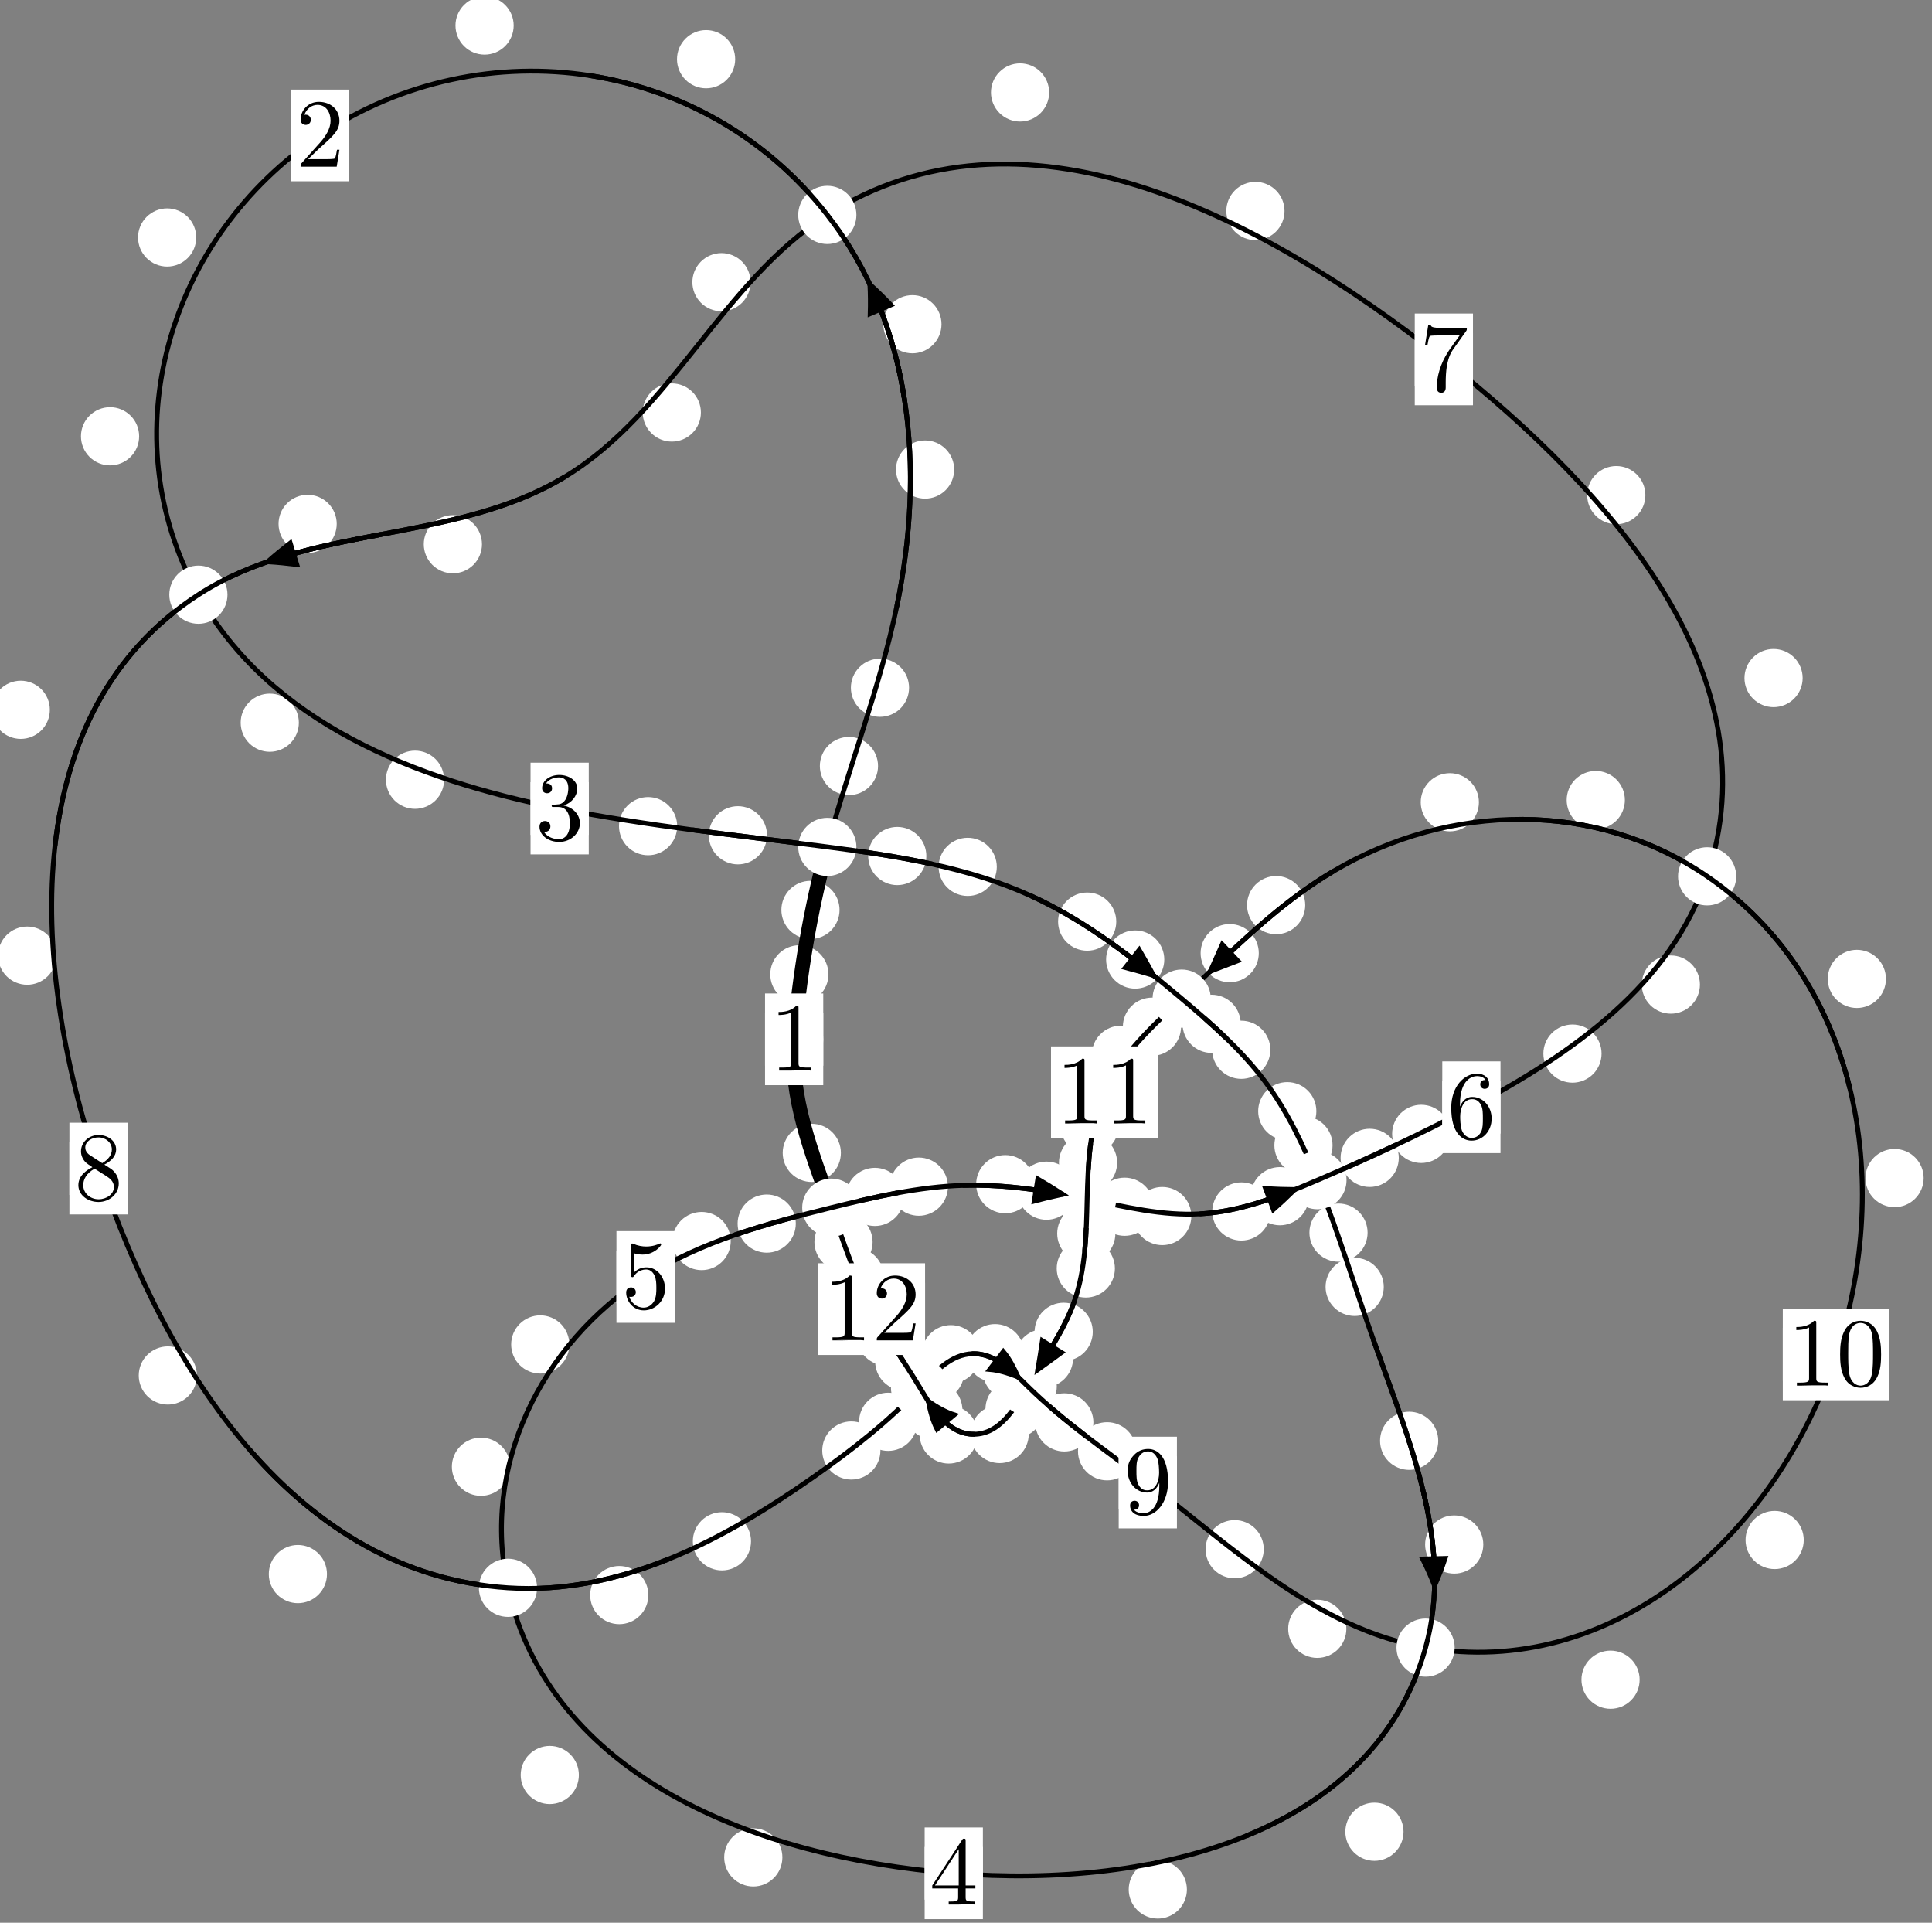 <?xml version="1.0"?>
<!-- Created by MetaPost 1.999 on 2021.07.06:0016 -->
<svg version="1.1" xmlns="http://www.w3.org/2000/svg" xmlns:xlink="http://www.w3.org/1999/xlink" width="198.496" height="197.516" viewBox="0 0 198.496 197.516">
<rect x="0" y="0" width="198.496" height="197.516" fill="#808080" stroke="none"/>
<!-- Original BoundingBox: -85.855988 -110.149338 112.640488 87.366333 -->
  <defs>
    <g transform="scale(0.01,0.01)" id="GLYPHcmr10_48">
      <path style="fill-rule: evenodd;" d="M460 -320C460 -400,455 -480,420 -554C374 -650,292 -666,250 -666C190 -666,117 -640,76 -547C44 -478,39 -400,39 -320C39 -245,43 -155,84 -79C127 2,200 22,249 22C303 22,379 1,423 -94C455 -163,460 -241,460 -320M249 -0C210 -0,151 -25,133 -121C122 -181,122 -273,122 -332C122 -396,122 -462,130 -516C149 -635,224 -644,249 -644C282 -644,348 -626,367 -527C377 -471,377 -395,377 -332C377 -257,377 -189,366 -125C351 -30,294 -0,249 -0"></path>
    </g>
    <g transform="scale(0.01,0.01)" id="GLYPHcmr10_49">
      <path style="fill-rule: evenodd;" d="M294 -640C294 -664,294 -666,271 -666C209 -602,121 -602,89 -602L89 -571C109 -571,168 -571,220 -597L220 -79C220 -43,217 -31,127 -31L95 -31L95 -0L257 -0L130 -3L217 -3L257 -3L297 -3L384 -3L419 -0L419 -31L387 -31C297 -31,294 -42,294 -79"></path>
    </g>
    <g transform="scale(0.01,0.01)" id="GLYPHcmr10_50">
      <path style="fill-rule: evenodd;" d="M127 -77L233 -180C389 -318,449 -372,449 -472C449 -586,359 -666,237 -666C124 -666,50 -574,50 -485C50 -429,100 -429,103 -429C120 -429,155 -441,155 -482C155 -508,137 -534,102 -534C94 -534,92 -534,89 -533C112 -598,166 -635,224 -635C315 -635,358 -554,358 -472C358 -392,308 -313,253 -251L61 -37C50 -26,50 -24,50 -0L421 -0L449 -174L424 -174C419 -144,412 -100,402 -85C395 -77,329 -77,307 -77"></path>
    </g>
    <g transform="scale(0.01,0.01)" id="GLYPHcmr10_51">
      <path style="fill-rule: evenodd;" d="M290 -352C372 -379,430 -449,430 -528C430 -610,342 -666,246 -666C145 -666,69 -606,69 -530C69 -497,91 -478,120 -478C151 -478,171 -500,171 -529C171 -579,124 -579,109 -579C140 -628,206 -641,242 -641C283 -641,338 -619,338 -529C338 -517,336 -459,310 -415C280 -367,246 -364,221 -363C213 -362,189 -360,182 -360C174 -359,167 -358,167 -348C167 -337,174 -337,191 -337L235 -337C317 -337,354 -269,354 -171C354 -35,285 -6,241 -6C198 -6,123 -23,88 -82C123 -77,154 -99,154 -137C154 -173,127 -193,98 -193C74 -193,42 -179,42 -135C42 -44,135 22,244 22C366 22,457 -69,457 -171C457 -253,394 -331,290 -352"></path>
    </g>
    <g transform="scale(0.01,0.01)" id="GLYPHcmr10_52">
      <path style="fill-rule: evenodd;" d="M294 -165L294 -78C294 -42,292 -31,218 -31L197 -31L197 -0L332 -0L238 -3L290 -3L332 -3L374 -3L427 -3L468 -0L468 -31L447 -31C373 -31,371 -42,371 -78L371 -165L471 -165L471 -196L371 -196L371 -651C371 -671,371 -677,355 -677C346 -677,343 -677,335 -665L28 -196L28 -165M300 -196L56 -196L300 -569"></path>
    </g>
    <g transform="scale(0.01,0.01)" id="GLYPHcmr10_53">
      <path style="fill-rule: evenodd;" d="M449 -201C449 -320,367 -420,259 -420C211 -420,168 -404,132 -369L132 -564C152 -558,185 -551,217 -551C340 -551,410 -642,410 -655C410 -661,407 -666,400 -666C399 -666,397 -666,392 -663C372 -654,323 -634,256 -634C216 -634,170 -641,123 -662C115 -665,113 -665,111 -665C101 -665,101 -657,101 -641L101 -345C101 -327,101 -319,115 -319C122 -319,124 -322,128 -328C139 -344,176 -398,257 -398C309 -398,334 -352,342 -334C358 -297,360 -258,360 -208C360 -173,360 -113,336 -71C312 -32,275 -6,229 -6C156 -6,99 -59,82 -118C85 -117,88 -116,99 -116C132 -116,149 -141,149 -165C149 -189,132 -214,99 -214C85 -214,50 -207,50 -161C50 -75,119 22,231 22C347 22,449 -74,449 -201"></path>
    </g>
    <g transform="scale(0.01,0.01)" id="GLYPHcmr10_54">
      <path style="fill-rule: evenodd;" d="M132 -328L132 -352C132 -605,256 -641,307 -641C331 -641,373 -635,395 -601C380 -601,340 -601,340 -556C340 -525,364 -510,386 -510C402 -510,432 -519,432 -558C432 -618,388 -666,305 -666C177 -666,42 -537,42 -316C42 -49,158 22,251 22C362 22,457 -72,457 -204C457 -331,368 -427,257 -427C189 -427,152 -376,132 -328M251 -6C188 -6,158 -66,152 -81C134 -128,134 -208,134 -226C134 -304,166 -404,256 -404C272 -404,318 -404,349 -342C367 -305,367 -254,367 -205C367 -157,367 -107,350 -71C320 -11,274 -6,251 -6"></path>
    </g>
    <g transform="scale(0.01,0.01)" id="GLYPHcmr10_55">
      <path style="fill-rule: evenodd;" d="M476 -609C485 -621,485 -623,485 -644L242 -644C120 -644,118 -657,114 -676L89 -676L56 -470L81 -470C84 -486,93 -549,106 -561C113 -567,191 -567,204 -567L411 -567C400 -551,321 -442,299 -409C209 -274,176 -135,176 -33C176 -23,176 22,222 22C268 22,268 -23,268 -33L268 -84C268 -139,271 -194,279 -248C283 -271,297 -357,341 -419"></path>
    </g>
    <g transform="scale(0.01,0.01)" id="GLYPHcmr10_56">
      <path style="fill-rule: evenodd;" d="M163 -457C117 -487,113 -521,113 -538C113 -599,178 -641,249 -641C322 -641,386 -589,386 -517C386 -460,347 -412,287 -377M309 -362C381 -399,430 -451,430 -517C430 -609,341 -666,250 -666C150 -666,69 -592,69 -499C69 -481,71 -436,113 -389C124 -377,161 -352,186 -335C128 -306,42 -250,42 -151C42 -45,144 22,249 22C362 22,457 -61,457 -168C457 -204,446 -249,408 -291C389 -312,373 -322,309 -362M209 -320L332 -242C360 -223,407 -193,407 -132C407 -58,332 -6,250 -6C164 -6,92 -68,92 -151C92 -209,124 -273,209 -320"></path>
    </g>
    <g transform="scale(0.01,0.01)" id="GLYPHcmr10_57">
      <path style="fill-rule: evenodd;" d="M367 -318L367 -286C367 -52,263 -6,205 -6C188 -6,134 -8,107 -42C151 -42,159 -71,159 -88C159 -119,135 -134,113 -134C97 -134,67 -125,67 -86C67 -19,121 22,206 22C335 22,457 -114,457 -329C457 -598,342 -666,253 -666C198 -666,149 -648,106 -603C65 -558,42 -516,42 -441C42 -316,130 -218,242 -218C303 -218,344 -260,367 -318M243 -241C227 -241,181 -241,150 -304C132 -341,132 -391,132 -440C132 -494,132 -541,153 -578C180 -628,218 -641,253 -641C299 -641,332 -607,349 -562C361 -530,365 -467,365 -421C365 -338,331 -241,243 -241"></path>
    </g>
  </defs>
  <path d="M85.117 100.088C85.117 99.296,84.802 98.535,84.241 97.975C83.681 97.415,82.921 97.1,82.128 97.1C81.335 97.1,80.575 97.415,80.015 97.975C79.454 98.535,79.139 99.296,79.139 100.088C79.139 100.881,79.454 101.641,80.015 102.202C80.575 102.762,81.335 103.077,82.128 103.077C82.921 103.077,83.681 102.762,84.241 102.202C84.802 101.641,85.117 100.881,85.117 100.088Z" style="fill: rgb(100%,100%,100%);stroke: none;"></path>
  <path d="M84.581 106.767C84.581 105.974,84.266 105.214,83.705 104.653C83.145 104.093,82.385 103.778,81.592 103.778C80.799 103.778,80.039 104.093,79.479 104.653C78.918 105.214,78.603 105.974,78.603 106.767C78.603 107.559,78.918 108.32,79.479 108.88C80.039 109.441,80.799 109.755,81.592 109.755C82.385 109.755,83.145 109.441,83.705 108.88C84.266 108.32,84.581 107.559,84.581 106.767Z" style="fill: rgb(100%,100%,100%);stroke: none;"></path>
  <path d="M90.211 78.691C90.211 77.898,89.896 77.138,89.336 76.578C88.775 76.017,88.015 75.702,87.223 75.702C86.43 75.702,85.67 76.017,85.109 76.578C84.549 77.138,84.234 77.898,84.234 78.691C84.234 79.484,84.549 80.244,85.109 80.804C85.67 81.365,86.43 81.68,87.223 81.68C88.015 81.68,88.775 81.365,89.336 80.804C89.896 80.244,90.211 79.484,90.211 78.691Z" style="fill: rgb(100%,100%,100%);stroke: none;"></path>
  <path d="M86.257 93.472C86.257 92.68,85.943 91.919,85.382 91.359C84.822 90.799,84.061 90.484,83.269 90.484C82.476 90.484,81.716 90.799,81.155 91.359C80.595 91.919,80.28 92.68,80.28 93.472C80.28 94.265,80.595 95.025,81.155 95.586C81.716 96.146,82.476 96.461,83.269 96.461C84.061 96.461,84.822 96.146,85.382 95.586C85.943 95.025,86.257 94.265,86.257 93.472Z" style="fill: rgb(100%,100%,100%);stroke: none;"></path>
  <path d="M98.034 48.233C98.034 47.44,97.719 46.68,97.159 46.12C96.598 45.559,95.838 45.244,95.046 45.244C94.253 45.244,93.493 45.559,92.932 46.12C92.372 46.68,92.057 47.44,92.057 48.233C92.057 49.026,92.372 49.786,92.932 50.346C93.493 50.907,94.253 51.222,95.046 51.222C95.838 51.222,96.598 50.907,97.159 50.346C97.719 49.786,98.034 49.026,98.034 48.233Z" style="fill: rgb(100%,100%,100%);stroke: none;"></path>
  <path d="M93.399 70.65C93.399 69.858,93.084 69.097,92.524 68.537C91.963 67.976,91.203 67.661,90.411 67.661C89.618 67.661,88.858 67.976,88.297 68.537C87.737 69.097,87.422 69.858,87.422 70.65C87.422 71.443,87.737 72.203,88.297 72.764C88.858 73.324,89.618 73.639,90.411 73.639C91.203 73.639,91.963 73.324,92.524 72.764C93.084 72.203,93.399 71.443,93.399 70.65Z" style="fill: rgb(100%,100%,100%);stroke: none;"></path>
  <path d="M75.534 6.081C75.534 5.288,75.219 4.528,74.658 3.968C74.098 3.407,73.338 3.092,72.545 3.092C71.752 3.092,70.992 3.407,70.432 3.968C69.871 4.528,69.556 5.288,69.556 6.081C69.556 6.874,69.871 7.634,70.432 8.194C70.992 8.755,71.752 9.07,72.545 9.07C73.338 9.07,74.098 8.755,74.658 8.194C75.219 7.634,75.534 6.874,75.534 6.081Z" style="fill: rgb(100%,100%,100%);stroke: none;"></path>
  <path d="M96.731 33.306C96.731 32.514,96.416 31.753,95.856 31.193C95.295 30.633,94.535 30.318,93.742 30.318C92.95 30.318,92.189 30.633,91.629 31.193C91.068 31.753,90.754 32.514,90.754 33.306C90.754 34.099,91.068 34.859,91.629 35.42C92.189 35.98,92.95 36.295,93.742 36.295C94.535 36.295,95.295 35.98,95.856 35.42C96.416 34.859,96.731 34.099,96.731 33.306Z" style="fill: rgb(100%,100%,100%);stroke: none;"></path>
  <path d="M20.161 24.394C20.161 23.601,19.846 22.841,19.285 22.281C18.725 21.72,17.965 21.405,17.172 21.405C16.379 21.405,15.619 21.72,15.059 22.281C14.498 22.841,14.183 23.601,14.183 24.394C14.183 25.187,14.498 25.947,15.059 26.507C15.619 27.068,16.379 27.383,17.172 27.383C17.965 27.383,18.725 27.068,19.285 26.507C19.846 25.947,20.161 25.187,20.161 24.394Z" style="fill: rgb(100%,100%,100%);stroke: none;"></path>
  <path d="M52.775 2.622C52.775 1.83,52.46 1.07,51.899 0.509C51.339 -0.051,50.579 -0.366,49.786 -0.366C48.993 -0.366,48.233 -0.051,47.673 0.509C47.112 1.07,46.797 1.83,46.797 2.622C46.797 3.415,47.112 4.175,47.673 4.736C48.233 5.296,48.993 5.611,49.786 5.611C50.579 5.611,51.339 5.296,51.899 4.736C52.46 4.175,52.775 3.415,52.775 2.622Z" style="fill: rgb(100%,100%,100%);stroke: none;"></path>
  <path d="M30.705 74.239C30.705 73.447,30.39 72.687,29.829 72.126C29.269 71.566,28.509 71.251,27.716 71.251C26.923 71.251,26.163 71.566,25.603 72.126C25.042 72.687,24.727 73.447,24.727 74.239C24.727 75.032,25.042 75.792,25.603 76.353C26.163 76.913,26.923 77.228,27.716 77.228C28.509 77.228,29.269 76.913,29.829 76.353C30.39 75.792,30.705 75.032,30.705 74.239Z" style="fill: rgb(100%,100%,100%);stroke: none;"></path>
  <path d="M14.295 44.816C14.295 44.024,13.98 43.263,13.419 42.703C12.859 42.142,12.099 41.827,11.306 41.827C10.513 41.827,9.753 42.142,9.193 42.703C8.632 43.263,8.317 44.024,8.317 44.816C8.317 45.609,8.632 46.369,9.193 46.93C9.753 47.49,10.513 47.805,11.306 47.805C12.099 47.805,12.859 47.49,13.419 46.93C13.98 46.369,14.295 45.609,14.295 44.816Z" style="fill: rgb(100%,100%,100%);stroke: none;"></path>
  <path d="M69.575 84.867C69.575 84.075,69.26 83.315,68.699 82.754C68.139 82.194,67.379 81.879,66.586 81.879C65.793 81.879,65.033 82.194,64.473 82.754C63.912 83.315,63.597 84.075,63.597 84.867C63.597 85.66,63.912 86.42,64.473 86.981C65.033 87.541,65.793 87.856,66.586 87.856C67.379 87.856,68.139 87.541,68.699 86.981C69.26 86.42,69.575 85.66,69.575 84.867Z" style="fill: rgb(100%,100%,100%);stroke: none;"></path>
  <path d="M45.628 80.099C45.628 79.307,45.313 78.547,44.753 77.986C44.192 77.426,43.432 77.111,42.639 77.111C41.847 77.111,41.086 77.426,40.526 77.986C39.965 78.547,39.651 79.307,39.651 80.099C39.651 80.892,39.965 81.652,40.526 82.213C41.086 82.773,41.847 83.088,42.639 83.088C43.432 83.088,44.192 82.773,44.753 82.213C45.313 81.652,45.628 80.892,45.628 80.099Z" style="fill: rgb(100%,100%,100%);stroke: none;"></path>
  <path d="M95.176 87.935C95.176 87.143,94.861 86.382,94.301 85.822C93.74 85.261,92.98 84.946,92.188 84.946C91.395 84.946,90.635 85.261,90.074 85.822C89.514 86.382,89.199 87.143,89.199 87.935C89.199 88.728,89.514 89.488,90.074 90.049C90.635 90.609,91.395 90.924,92.188 90.924C92.98 90.924,93.74 90.609,94.301 90.049C94.861 89.488,95.176 88.728,95.176 87.935Z" style="fill: rgb(100%,100%,100%);stroke: none;"></path>
  <path d="M78.803 85.805C78.803 85.012,78.488 84.252,77.927 83.691C77.367 83.131,76.607 82.816,75.814 82.816C75.021 82.816,74.261 83.131,73.701 83.691C73.14 84.252,72.825 85.012,72.825 85.805C72.825 86.597,73.14 87.358,73.701 87.918C74.261 88.479,75.021 88.794,75.814 88.794C76.607 88.794,77.367 88.479,77.927 87.918C78.488 87.358,78.803 86.597,78.803 85.805Z" style="fill: rgb(100%,100%,100%);stroke: none;"></path>
  <path d="M114.687 94.674C114.687 93.881,114.372 93.121,113.811 92.56C113.251 92,112.491 91.685,111.698 91.685C110.905 91.685,110.145 92,109.585 92.56C109.024 93.121,108.709 93.881,108.709 94.674C108.709 95.466,109.024 96.227,109.585 96.787C110.145 97.348,110.905 97.663,111.698 97.663C112.491 97.663,113.251 97.348,113.811 96.787C114.372 96.227,114.687 95.466,114.687 94.674Z" style="fill: rgb(100%,100%,100%);stroke: none;"></path>
  <path d="M102.413 89.05C102.413 88.258,102.098 87.497,101.538 86.937C100.977 86.376,100.217 86.062,99.425 86.062C98.632 86.062,97.872 86.376,97.311 86.937C96.751 87.497,96.436 88.258,96.436 89.05C96.436 89.843,96.751 90.603,97.311 91.164C97.872 91.724,98.632 92.039,99.425 92.039C100.217 92.039,100.977 91.724,101.538 91.164C102.098 90.603,102.413 89.843,102.413 89.05Z" style="fill: rgb(100%,100%,100%);stroke: none;"></path>
  <path d="M127.473 105.174C127.473 104.381,127.158 103.621,126.597 103.061C126.037 102.5,125.277 102.185,124.484 102.185C123.691 102.185,122.931 102.5,122.371 103.061C121.81 103.621,121.495 104.381,121.495 105.174C121.495 105.967,121.81 106.727,122.371 107.287C122.931 107.848,123.691 108.163,124.484 108.163C125.277 108.163,126.037 107.848,126.597 107.287C127.158 106.727,127.473 105.967,127.473 105.174Z" style="fill: rgb(100%,100%,100%);stroke: none;"></path>
  <path d="M119.62 98.569C119.62 97.777,119.305 97.017,118.745 96.456C118.184 95.896,117.424 95.581,116.631 95.581C115.839 95.581,115.078 95.896,114.518 96.456C113.957 97.017,113.643 97.777,113.643 98.569C113.643 99.362,113.957 100.122,114.518 100.683C115.078 101.243,115.839 101.558,116.631 101.558C117.424 101.558,118.184 101.243,118.745 100.683C119.305 100.122,119.62 99.362,119.62 98.569Z" style="fill: rgb(100%,100%,100%);stroke: none;"></path>
  <path d="M135.245 114.15C135.245 113.357,134.93 112.597,134.369 112.036C133.809 111.476,133.049 111.161,132.256 111.161C131.463 111.161,130.703 111.476,130.143 112.036C129.582 112.597,129.267 113.357,129.267 114.15C129.267 114.942,129.582 115.703,130.143 116.263C130.703 116.824,131.463 117.138,132.256 117.138C133.049 117.138,133.809 116.824,134.369 116.263C134.93 115.703,135.245 114.942,135.245 114.15Z" style="fill: rgb(100%,100%,100%);stroke: none;"></path>
  <path d="M130.517 107.84C130.517 107.047,130.202 106.287,129.641 105.727C129.081 105.166,128.321 104.851,127.528 104.851C126.735 104.851,125.975 105.166,125.415 105.727C124.854 106.287,124.539 107.047,124.539 107.84C124.539 108.633,124.854 109.393,125.415 109.953C125.975 110.514,126.735 110.829,127.528 110.829C128.321 110.829,129.081 110.514,129.641 109.953C130.202 109.393,130.517 108.633,130.517 107.84Z" style="fill: rgb(100%,100%,100%);stroke: none;"></path>
  <path d="M140.509 126.624C140.509 125.831,140.194 125.071,139.634 124.511C139.073 123.95,138.313 123.635,137.52 123.635C136.728 123.635,135.968 123.95,135.407 124.511C134.847 125.071,134.532 125.831,134.532 126.624C134.532 127.417,134.847 128.177,135.407 128.737C135.968 129.298,136.728 129.613,137.52 129.613C138.313 129.613,139.073 129.298,139.634 128.737C140.194 128.177,140.509 127.417,140.509 126.624Z" style="fill: rgb(100%,100%,100%);stroke: none;"></path>
  <path d="M136.908 117.653C136.908 116.861,136.594 116.101,136.033 115.54C135.473 114.98,134.712 114.665,133.92 114.665C133.127 114.665,132.367 114.98,131.806 115.54C131.246 116.101,130.931 116.861,130.931 117.653C130.931 118.446,131.246 119.206,131.806 119.767C132.367 120.327,133.127 120.642,133.92 120.642C134.712 120.642,135.473 120.327,136.033 119.767C136.594 119.206,136.908 118.446,136.908 117.653Z" style="fill: rgb(100%,100%,100%);stroke: none;"></path>
  <path d="M147.767 148.008C147.767 147.215,147.452 146.455,146.891 145.895C146.331 145.334,145.571 145.019,144.778 145.019C143.985 145.019,143.225 145.334,142.665 145.895C142.104 146.455,141.789 147.215,141.789 148.008C141.789 148.801,142.104 149.561,142.665 150.121C143.225 150.682,143.985 150.997,144.778 150.997C145.571 150.997,146.331 150.682,146.891 150.121C147.452 149.561,147.767 148.801,147.767 148.008Z" style="fill: rgb(100%,100%,100%);stroke: none;"></path>
  <path d="M142.17 132.199C142.17 131.407,141.855 130.646,141.294 130.086C140.734 129.525,139.974 129.211,139.181 129.211C138.388 129.211,137.628 129.525,137.068 130.086C136.507 130.646,136.192 131.407,136.192 132.199C136.192 132.992,136.507 133.752,137.068 134.313C137.628 134.873,138.388 135.188,139.181 135.188C139.974 135.188,140.734 134.873,141.294 134.313C141.855 133.752,142.17 132.992,142.17 132.199Z" style="fill: rgb(100%,100%,100%);stroke: none;"></path>
  <path d="M144.2 188.17C144.2 187.378,143.885 186.618,143.325 186.057C142.764 185.497,142.004 185.182,141.211 185.182C140.419 185.182,139.658 185.497,139.098 186.057C138.537 186.618,138.223 187.378,138.223 188.17C138.223 188.963,138.537 189.723,139.098 190.284C139.658 190.844,140.419 191.159,141.211 191.159C142.004 191.159,142.764 190.844,143.325 190.284C143.885 189.723,144.2 188.963,144.2 188.17Z" style="fill: rgb(100%,100%,100%);stroke: none;"></path>
  <path d="M152.396 158.663C152.396 157.871,152.081 157.111,151.521 156.55C150.96 155.99,150.2 155.675,149.408 155.675C148.615 155.675,147.855 155.99,147.294 156.55C146.734 157.111,146.419 157.871,146.419 158.663C146.419 159.456,146.734 160.216,147.294 160.777C147.855 161.337,148.615 161.652,149.408 161.652C150.2 161.652,150.96 161.337,151.521 160.777C152.081 160.216,152.396 159.456,152.396 158.663Z" style="fill: rgb(100%,100%,100%);stroke: none;"></path>
  <path d="M80.383 190.805C80.383 190.012,80.068 189.252,79.507 188.692C78.947 188.131,78.187 187.816,77.394 187.816C76.601 187.816,75.841 188.131,75.281 188.692C74.72 189.252,74.405 190.012,74.405 190.805C74.405 191.598,74.72 192.358,75.281 192.918C75.841 193.479,76.601 193.794,77.394 193.794C78.187 193.794,78.947 193.479,79.507 192.918C80.068 192.358,80.383 191.598,80.383 190.805Z" style="fill: rgb(100%,100%,100%);stroke: none;"></path>
  <path d="M121.943 194.102C121.943 193.31,121.628 192.549,121.068 191.989C120.507 191.428,119.747 191.113,118.954 191.113C118.162 191.113,117.402 191.428,116.841 191.989C116.281 192.549,115.966 193.31,115.966 194.102C115.966 194.895,116.281 195.655,116.841 196.216C117.402 196.776,118.162 197.091,118.954 197.091C119.747 197.091,120.507 196.776,121.068 196.216C121.628 195.655,121.943 194.895,121.943 194.102Z" style="fill: rgb(100%,100%,100%);stroke: none;"></path>
  <path d="M52.402 150.674C52.402 149.881,52.087 149.121,51.527 148.56C50.966 148,50.206 147.685,49.413 147.685C48.621 147.685,47.861 148,47.3 148.56C46.74 149.121,46.425 149.881,46.425 150.674C46.425 151.466,46.74 152.227,47.3 152.787C47.861 153.348,48.621 153.663,49.413 153.663C50.206 153.663,50.966 153.348,51.527 152.787C52.087 152.227,52.402 151.466,52.402 150.674Z" style="fill: rgb(100%,100%,100%);stroke: none;"></path>
  <path d="M59.474 182.34C59.474 181.547,59.159 180.787,58.599 180.226C58.039 179.666,57.278 179.351,56.486 179.351C55.693 179.351,54.933 179.666,54.372 180.226C53.812 180.787,53.497 181.547,53.497 182.34C53.497 183.132,53.812 183.893,54.372 184.453C54.933 185.013,55.693 185.328,56.486 185.328C57.278 185.328,58.039 185.013,58.599 184.453C59.159 183.893,59.474 183.132,59.474 182.34Z" style="fill: rgb(100%,100%,100%);stroke: none;"></path>
  <path d="M75.077 127.487C75.077 126.694,74.762 125.934,74.202 125.374C73.641 124.813,72.881 124.498,72.088 124.498C71.296 124.498,70.535 124.813,69.975 125.374C69.414 125.934,69.099 126.694,69.099 127.487C69.099 128.28,69.414 129.04,69.975 129.6C70.535 130.161,71.296 130.476,72.088 130.476C72.881 130.476,73.641 130.161,74.202 129.6C74.762 129.04,75.077 128.28,75.077 127.487Z" style="fill: rgb(100%,100%,100%);stroke: none;"></path>
  <path d="M58.495 138.112C58.495 137.32,58.18 136.56,57.62 135.999C57.059 135.439,56.299 135.124,55.507 135.124C54.714 135.124,53.954 135.439,53.393 135.999C52.833 136.56,52.518 137.32,52.518 138.112C52.518 138.905,52.833 139.665,53.393 140.226C53.954 140.786,54.714 141.101,55.507 141.101C56.299 141.101,57.059 140.786,57.62 140.226C58.18 139.665,58.495 138.905,58.495 138.112Z" style="fill: rgb(100%,100%,100%);stroke: none;"></path>
  <path d="M92.875 122.954C92.875 122.162,92.56 121.401,91.999 120.841C91.439 120.281,90.679 119.966,89.886 119.966C89.093 119.966,88.333 120.281,87.773 120.841C87.212 121.401,86.897 122.162,86.897 122.954C86.897 123.747,87.212 124.507,87.773 125.068C88.333 125.628,89.093 125.943,89.886 125.943C90.679 125.943,91.439 125.628,91.999 125.068C92.56 124.507,92.875 123.747,92.875 122.954Z" style="fill: rgb(100%,100%,100%);stroke: none;"></path>
  <path d="M81.762 125.696C81.762 124.904,81.447 124.143,80.886 123.583C80.326 123.022,79.566 122.707,78.773 122.707C77.98 122.707,77.22 123.022,76.659 123.583C76.099 124.143,75.784 124.904,75.784 125.696C75.784 126.489,76.099 127.249,76.659 127.81C77.22 128.37,77.98 128.685,78.773 128.685C79.566 128.685,80.326 128.37,80.886 127.81C81.447 127.249,81.762 126.489,81.762 125.696Z" style="fill: rgb(100%,100%,100%);stroke: none;"></path>
  <path d="M106.271 121.645C106.271 120.852,105.956 120.092,105.395 119.531C104.835 118.971,104.075 118.656,103.282 118.656C102.489 118.656,101.729 118.971,101.169 119.531C100.608 120.092,100.293 120.852,100.293 121.645C100.293 122.437,100.608 123.197,101.169 123.758C101.729 124.318,102.489 124.633,103.282 124.633C104.075 124.633,104.835 124.318,105.395 123.758C105.956 123.197,106.271 122.437,106.271 121.645Z" style="fill: rgb(100%,100%,100%);stroke: none;"></path>
  <path d="M97.391 121.9C97.391 121.108,97.076 120.347,96.515 119.787C95.955 119.226,95.195 118.911,94.402 118.911C93.609 118.911,92.849 119.226,92.289 119.787C91.728 120.347,91.413 121.108,91.413 121.9C91.413 122.693,91.728 123.453,92.289 124.014C92.849 124.574,93.609 124.889,94.402 124.889C95.195 124.889,95.955 124.574,96.515 124.014C97.076 123.453,97.391 122.693,97.391 121.9Z" style="fill: rgb(100%,100%,100%);stroke: none;"></path>
  <path d="M118.535 123.964C118.535 123.171,118.22 122.411,117.66 121.85C117.099 121.29,116.339 120.975,115.547 120.975C114.754 120.975,113.994 121.29,113.433 121.85C112.873 122.411,112.558 123.171,112.558 123.964C112.558 124.756,112.873 125.517,113.433 126.077C113.994 126.638,114.754 126.952,115.547 126.952C116.339 126.952,117.099 126.638,117.66 126.077C118.22 125.517,118.535 124.756,118.535 123.964Z" style="fill: rgb(100%,100%,100%);stroke: none;"></path>
  <path d="M110.505 122.313C110.505 121.521,110.19 120.761,109.629 120.2C109.069 119.64,108.309 119.325,107.516 119.325C106.723 119.325,105.963 119.64,105.403 120.2C104.842 120.761,104.527 121.521,104.527 122.313C104.527 123.106,104.842 123.866,105.403 124.427C105.963 124.987,106.723 125.302,107.516 125.302C108.309 125.302,109.069 124.987,109.629 124.427C110.19 123.866,110.505 123.106,110.505 122.313Z" style="fill: rgb(100%,100%,100%);stroke: none;"></path>
  <path d="M130.529 124.448C130.529 123.656,130.214 122.896,129.653 122.335C129.093 121.775,128.333 121.46,127.54 121.46C126.747 121.46,125.987 121.775,125.426 122.335C124.866 122.896,124.551 123.656,124.551 124.448C124.551 125.241,124.866 126.001,125.426 126.562C125.987 127.122,126.747 127.437,127.54 127.437C128.333 127.437,129.093 127.122,129.653 126.562C130.214 126.001,130.529 125.241,130.529 124.448Z" style="fill: rgb(100%,100%,100%);stroke: none;"></path>
  <path d="M122.399 124.921C122.399 124.128,122.085 123.368,121.524 122.807C120.964 122.247,120.203 121.932,119.411 121.932C118.618 121.932,117.858 122.247,117.297 122.807C116.737 123.368,116.422 124.128,116.422 124.921C116.422 125.713,116.737 126.473,117.297 127.034C117.858 127.594,118.618 127.909,119.411 127.909C120.203 127.909,120.964 127.594,121.524 127.034C122.085 126.473,122.399 125.713,122.399 124.921Z" style="fill: rgb(100%,100%,100%);stroke: none;"></path>
  <path d="M143.713 118.943C143.713 118.15,143.398 117.39,142.837 116.83C142.277 116.269,141.517 115.954,140.724 115.954C139.931 115.954,139.171 116.269,138.611 116.83C138.05 117.39,137.735 118.15,137.735 118.943C137.735 119.736,138.05 120.496,138.611 121.056C139.171 121.617,139.931 121.932,140.724 121.932C141.517 121.932,142.277 121.617,142.837 121.056C143.398 120.496,143.713 119.736,143.713 118.943Z" style="fill: rgb(100%,100%,100%);stroke: none;"></path>
  <path d="M134.484 122.879C134.484 122.086,134.169 121.326,133.608 120.766C133.048 120.205,132.288 119.89,131.495 119.89C130.702 119.89,129.942 120.205,129.382 120.766C128.821 121.326,128.506 122.086,128.506 122.879C128.506 123.672,128.821 124.432,129.382 124.992C129.942 125.553,130.702 125.868,131.495 125.868C132.288 125.868,133.048 125.553,133.608 124.992C134.169 124.432,134.484 123.672,134.484 122.879Z" style="fill: rgb(100%,100%,100%);stroke: none;"></path>
  <path d="M164.546 108.233C164.546 107.44,164.231 106.68,163.67 106.119C163.11 105.559,162.349 105.244,161.557 105.244C160.764 105.244,160.004 105.559,159.443 106.119C158.883 106.68,158.568 107.44,158.568 108.233C158.568 109.025,158.883 109.785,159.443 110.346C160.004 110.906,160.764 111.221,161.557 111.221C162.349 111.221,163.11 110.906,163.67 110.346C164.231 109.785,164.546 109.025,164.546 108.233Z" style="fill: rgb(100%,100%,100%);stroke: none;"></path>
  <path d="M149.006 116.48C149.006 115.687,148.691 114.927,148.131 114.367C147.57 113.806,146.81 113.491,146.018 113.491C145.225 113.491,144.465 113.806,143.904 114.367C143.344 114.927,143.029 115.687,143.029 116.48C143.029 117.273,143.344 118.033,143.904 118.593C144.465 119.154,145.225 119.469,146.018 119.469C146.81 119.469,147.57 119.154,148.131 118.593C148.691 118.033,149.006 117.273,149.006 116.48Z" style="fill: rgb(100%,100%,100%);stroke: none;"></path>
  <path d="M185.207 69.654C185.207 68.861,184.893 68.101,184.332 67.54C183.772 66.98,183.011 66.665,182.219 66.665C181.426 66.665,180.666 66.98,180.105 67.54C179.545 68.101,179.23 68.861,179.23 69.654C179.23 70.446,179.545 71.207,180.105 71.767C180.666 72.328,181.426 72.643,182.219 72.643C183.011 72.643,183.772 72.328,184.332 71.767C184.893 71.207,185.207 70.446,185.207 69.654Z" style="fill: rgb(100%,100%,100%);stroke: none;"></path>
  <path d="M174.654 101.142C174.654 100.349,174.339 99.589,173.779 99.029C173.218 98.468,172.458 98.153,171.666 98.153C170.873 98.153,170.113 98.468,169.552 99.029C168.992 99.589,168.677 100.349,168.677 101.142C168.677 101.935,168.992 102.695,169.552 103.255C170.113 103.816,170.873 104.131,171.666 104.131C172.458 104.131,173.218 103.816,173.779 103.255C174.339 102.695,174.654 101.935,174.654 101.142Z" style="fill: rgb(100%,100%,100%);stroke: none;"></path>
  <path d="M131.973 21.674C131.973 20.881,131.658 20.121,131.097 19.561C130.537 19,129.777 18.685,128.984 18.685C128.191 18.685,127.431 19,126.871 19.561C126.31 20.121,125.995 20.881,125.995 21.674C125.995 22.467,126.31 23.227,126.871 23.787C127.431 24.348,128.191 24.663,128.984 24.663C129.777 24.663,130.537 24.348,131.097 23.787C131.658 23.227,131.973 22.467,131.973 21.674Z" style="fill: rgb(100%,100%,100%);stroke: none;"></path>
  <path d="M169.048 50.864C169.048 50.071,168.733 49.311,168.173 48.75C167.612 48.19,166.852 47.875,166.059 47.875C165.267 47.875,164.506 48.19,163.946 48.75C163.385 49.311,163.071 50.071,163.071 50.864C163.071 51.656,163.385 52.416,163.946 52.977C164.506 53.537,165.267 53.852,166.059 53.852C166.852 53.852,167.612 53.537,168.173 52.977C168.733 52.416,169.048 51.656,169.048 50.864Z" style="fill: rgb(100%,100%,100%);stroke: none;"></path>
  <path d="M77.113 28.988C77.113 28.195,76.798 27.435,76.238 26.875C75.677 26.314,74.917 25.999,74.124 25.999C73.332 25.999,72.572 26.314,72.011 26.875C71.451 27.435,71.136 28.195,71.136 28.988C71.136 29.781,71.451 30.541,72.011 31.101C72.572 31.662,73.332 31.977,74.124 31.977C74.917 31.977,75.677 31.662,76.238 31.101C76.798 30.541,77.113 29.781,77.113 28.988Z" style="fill: rgb(100%,100%,100%);stroke: none;"></path>
  <path d="M107.791 9.496C107.791 8.704,107.476 7.943,106.915 7.383C106.355 6.822,105.595 6.508,104.802 6.508C104.009 6.508,103.249 6.822,102.689 7.383C102.128 7.943,101.813 8.704,101.813 9.496C101.813 10.289,102.128 11.049,102.689 11.61C103.249 12.17,104.009 12.485,104.802 12.485C105.595 12.485,106.355 12.17,106.915 11.61C107.476 11.049,107.791 10.289,107.791 9.496Z" style="fill: rgb(100%,100%,100%);stroke: none;"></path>
  <path d="M49.518 55.907C49.518 55.115,49.203 54.355,48.643 53.794C48.082 53.234,47.322 52.919,46.529 52.919C45.737 52.919,44.976 53.234,44.416 53.794C43.856 54.355,43.541 55.115,43.541 55.907C43.541 56.7,43.856 57.46,44.416 58.021C44.976 58.581,45.737 58.896,46.529 58.896C47.322 58.896,48.082 58.581,48.643 58.021C49.203 57.46,49.518 56.7,49.518 55.907Z" style="fill: rgb(100%,100%,100%);stroke: none;"></path>
  <path d="M72.012 42.373C72.012 41.58,71.697 40.82,71.137 40.26C70.576 39.699,69.816 39.384,69.023 39.384C68.231 39.384,67.47 39.699,66.91 40.26C66.349 40.82,66.034 41.58,66.034 42.373C66.034 43.166,66.349 43.926,66.91 44.486C67.47 45.047,68.231 45.362,69.023 45.362C69.816 45.362,70.576 45.047,71.137 44.486C71.697 43.926,72.012 43.166,72.012 42.373Z" style="fill: rgb(100%,100%,100%);stroke: none;"></path>
  <path d="M5.121 72.916C5.121 72.123,4.807 71.363,4.246 70.803C3.686 70.242,2.925 69.927,2.133 69.927C1.34 69.927,0.58 70.242,0.019 70.803C-0.541 71.363,-0.856 72.123,-0.856 72.916C-0.856 73.709,-0.541 74.469,0.019 75.029C0.58 75.59,1.34 75.905,2.133 75.905C2.925 75.905,3.686 75.59,4.246 75.029C4.807 74.469,5.121 73.709,5.121 72.916Z" style="fill: rgb(100%,100%,100%);stroke: none;"></path>
  <path d="M34.596 53.818C34.596 53.025,34.282 52.265,33.721 51.704C33.161 51.144,32.4 50.829,31.608 50.829C30.815 50.829,30.055 51.144,29.494 51.704C28.934 52.265,28.619 53.025,28.619 53.818C28.619 54.61,28.934 55.371,29.494 55.931C30.055 56.491,30.815 56.806,31.608 56.806C32.4 56.806,33.161 56.491,33.721 55.931C34.282 55.371,34.596 54.61,34.596 53.818Z" style="fill: rgb(100%,100%,100%);stroke: none;"></path>
  <path d="M20.232 141.298C20.232 140.505,19.917 139.745,19.357 139.184C18.796 138.624,18.036 138.309,17.243 138.309C16.451 138.309,15.691 138.624,15.13 139.184C14.57 139.745,14.255 140.505,14.255 141.298C14.255 142.09,14.57 142.851,15.13 143.411C15.691 143.971,16.451 144.286,17.243 144.286C18.036 144.286,18.796 143.971,19.357 143.411C19.917 142.851,20.232 142.09,20.232 141.298Z" style="fill: rgb(100%,100%,100%);stroke: none;"></path>
  <path d="M5.78 98.171C5.78 97.378,5.465 96.618,4.904 96.058C4.344 95.497,3.584 95.182,2.791 95.182C1.998 95.182,1.238 95.497,0.678 96.058C0.117 96.618,-0.198 97.378,-0.198 98.171C-0.198 98.964,0.117 99.724,0.678 100.284C1.238 100.845,1.998 101.16,2.791 101.16C3.584 101.16,4.344 100.845,4.904 100.284C5.465 99.724,5.78 98.964,5.78 98.171Z" style="fill: rgb(100%,100%,100%);stroke: none;"></path>
  <path d="M66.613 163.859C66.613 163.066,66.298 162.306,65.738 161.745C65.177 161.185,64.417 160.87,63.624 160.87C62.831 160.87,62.071 161.185,61.511 161.745C60.95 162.306,60.635 163.066,60.635 163.859C60.635 164.651,60.95 165.411,61.511 165.972C62.071 166.532,62.831 166.847,63.624 166.847C64.417 166.847,65.177 166.532,65.738 165.972C66.298 165.411,66.613 164.651,66.613 163.859Z" style="fill: rgb(100%,100%,100%);stroke: none;"></path>
  <path d="M33.594 161.7C33.594 160.907,33.279 160.147,32.719 159.587C32.158 159.026,31.398 158.711,30.605 158.711C29.813 158.711,29.052 159.026,28.492 159.587C27.932 160.147,27.617 160.907,27.617 161.7C27.617 162.493,27.932 163.253,28.492 163.813C29.052 164.374,29.813 164.689,30.605 164.689C31.398 164.689,32.158 164.374,32.719 163.813C33.279 163.253,33.594 162.493,33.594 161.7Z" style="fill: rgb(100%,100%,100%);stroke: none;"></path>
  <path d="M90.456 149.005C90.456 148.212,90.141 147.452,89.581 146.891C89.02 146.331,88.26 146.016,87.467 146.016C86.675 146.016,85.915 146.331,85.354 146.891C84.794 147.452,84.479 148.212,84.479 149.005C84.479 149.797,84.794 150.557,85.354 151.118C85.915 151.678,86.675 151.993,87.467 151.993C88.26 151.993,89.02 151.678,89.581 151.118C90.141 150.557,90.456 149.797,90.456 149.005Z" style="fill: rgb(100%,100%,100%);stroke: none;"></path>
  <path d="M77.161 158.332C77.161 157.54,76.846 156.779,76.285 156.219C75.725 155.658,74.965 155.343,74.172 155.343C73.379 155.343,72.619 155.658,72.059 156.219C71.498 156.779,71.183 157.54,71.183 158.332C71.183 159.125,71.498 159.885,72.059 160.446C72.619 161.006,73.379 161.321,74.172 161.321C74.965 161.321,75.725 161.006,76.285 160.446C76.846 159.885,77.161 159.125,77.161 158.332Z" style="fill: rgb(100%,100%,100%);stroke: none;"></path>
  <path d="M99.06 140.931C99.06 140.138,98.746 139.378,98.185 138.818C97.625 138.257,96.864 137.942,96.072 137.942C95.279 137.942,94.519 138.257,93.958 138.818C93.398 139.378,93.083 140.138,93.083 140.931C93.083 141.724,93.398 142.484,93.958 143.044C94.519 143.605,95.279 143.92,96.072 143.92C96.864 143.92,97.625 143.605,98.185 143.044C98.746 142.484,99.06 141.724,99.06 140.931Z" style="fill: rgb(100%,100%,100%);stroke: none;"></path>
  <path d="M94.241 146.058C94.241 145.265,93.926 144.505,93.365 143.944C92.805 143.384,92.045 143.069,91.252 143.069C90.459 143.069,89.699 143.384,89.139 143.944C88.578 144.505,88.263 145.265,88.263 146.058C88.263 146.85,88.578 147.611,89.139 148.171C89.699 148.732,90.459 149.046,91.252 149.046C92.045 149.046,92.805 148.732,93.365 148.171C93.926 147.611,94.241 146.85,94.241 146.058Z" style="fill: rgb(100%,100%,100%);stroke: none;"></path>
  <path d="M105.219 139.008C105.219 138.216,104.905 137.455,104.344 136.895C103.784 136.334,103.023 136.02,102.231 136.02C101.438 136.02,100.678 136.334,100.117 136.895C99.557 137.455,99.242 138.216,99.242 139.008C99.242 139.801,99.557 140.561,100.117 141.122C100.678 141.682,101.438 141.997,102.231 141.997C103.023 141.997,103.784 141.682,104.344 141.122C104.905 140.561,105.219 139.801,105.219 139.008Z" style="fill: rgb(100%,100%,100%);stroke: none;"></path>
  <path d="M100.685 139.114C100.685 138.322,100.37 137.562,99.809 137.001C99.249 136.441,98.488 136.126,97.696 136.126C96.903 136.126,96.143 136.441,95.582 137.001C95.022 137.562,94.707 138.322,94.707 139.114C94.707 139.907,95.022 140.667,95.582 141.228C96.143 141.788,96.903 142.103,97.696 142.103C98.488 142.103,99.249 141.788,99.809 141.228C100.37 140.667,100.685 139.907,100.685 139.114Z" style="fill: rgb(100%,100%,100%);stroke: none;"></path>
  <path d="M112.338 146.117C112.338 145.325,112.023 144.565,111.462 144.004C110.902 143.444,110.142 143.129,109.349 143.129C108.556 143.129,107.796 143.444,107.236 144.004C106.675 144.565,106.36 145.325,106.36 146.117C106.36 146.91,106.675 147.67,107.236 148.231C107.796 148.791,108.556 149.106,109.349 149.106C110.142 149.106,110.902 148.791,111.462 148.231C112.023 147.67,112.338 146.91,112.338 146.117Z" style="fill: rgb(100%,100%,100%);stroke: none;"></path>
  <path d="M106.939 140.803C106.939 140.011,106.624 139.251,106.064 138.69C105.503 138.13,104.743 137.815,103.951 137.815C103.158 137.815,102.398 138.13,101.837 138.69C101.277 139.251,100.962 140.011,100.962 140.803C100.962 141.596,101.277 142.356,101.837 142.917C102.398 143.477,103.158 143.792,103.951 143.792C104.743 143.792,105.503 143.477,106.064 142.917C106.624 142.356,106.939 141.596,106.939 140.803Z" style="fill: rgb(100%,100%,100%);stroke: none;"></path>
  <path d="M129.839 159.144C129.839 158.351,129.524 157.591,128.964 157.03C128.403 156.47,127.643 156.155,126.85 156.155C126.058 156.155,125.298 156.47,124.737 157.03C124.177 157.591,123.862 158.351,123.862 159.144C123.862 159.936,124.177 160.697,124.737 161.257C125.298 161.818,126.058 162.133,126.85 162.133C127.643 162.133,128.403 161.818,128.964 161.257C129.524 160.697,129.839 159.936,129.839 159.144Z" style="fill: rgb(100%,100%,100%);stroke: none;"></path>
  <path d="M116.731 149.086C116.731 148.293,116.417 147.533,115.856 146.972C115.296 146.412,114.535 146.097,113.743 146.097C112.95 146.097,112.19 146.412,111.629 146.972C111.069 147.533,110.754 148.293,110.754 149.086C110.754 149.878,111.069 150.639,111.629 151.199C112.19 151.759,112.95 152.074,113.743 152.074C114.535 152.074,115.296 151.759,115.856 151.199C116.417 150.639,116.731 149.878,116.731 149.086Z" style="fill: rgb(100%,100%,100%);stroke: none;"></path>
  <path d="M168.458 172.552C168.458 171.76,168.143 171,167.582 170.439C167.022 169.879,166.262 169.564,165.469 169.564C164.676 169.564,163.916 169.879,163.356 170.439C162.795 171,162.48 171.76,162.48 172.552C162.48 173.345,162.795 174.105,163.356 174.666C163.916 175.226,164.676 175.541,165.469 175.541C166.262 175.541,167.022 175.226,167.582 174.666C168.143 174.105,168.458 173.345,168.458 172.552Z" style="fill: rgb(100%,100%,100%);stroke: none;"></path>
  <path d="M138.327 167.325C138.327 166.532,138.012 165.772,137.451 165.211C136.891 164.651,136.131 164.336,135.338 164.336C134.545 164.336,133.785 164.651,133.225 165.211C132.664 165.772,132.349 166.532,132.349 167.325C132.349 168.117,132.664 168.877,133.225 169.438C133.785 169.998,134.545 170.313,135.338 170.313C136.131 170.313,136.891 169.998,137.451 169.438C138.012 168.877,138.327 168.117,138.327 167.325Z" style="fill: rgb(100%,100%,100%);stroke: none;"></path>
  <path d="M197.64 121.018C197.64 120.225,197.326 119.465,196.765 118.904C196.205 118.344,195.444 118.029,194.652 118.029C193.859 118.029,193.099 118.344,192.538 118.904C191.978 119.465,191.663 120.225,191.663 121.018C191.663 121.811,191.978 122.571,192.538 123.131C193.099 123.692,193.859 124.007,194.652 124.007C195.444 124.007,196.205 123.692,196.765 123.131C197.326 122.571,197.64 121.811,197.64 121.018Z" style="fill: rgb(100%,100%,100%);stroke: none;"></path>
  <path d="M185.319 158.199C185.319 157.406,185.004 156.646,184.443 156.085C183.883 155.525,183.123 155.21,182.33 155.21C181.537 155.21,180.777 155.525,180.217 156.085C179.656 156.646,179.341 157.406,179.341 158.199C179.341 158.991,179.656 159.752,180.217 160.312C180.777 160.872,181.537 161.187,182.33 161.187C183.123 161.187,183.883 160.872,184.443 160.312C185.004 159.752,185.319 158.991,185.319 158.199Z" style="fill: rgb(100%,100%,100%);stroke: none;"></path>
  <path d="M166.941 82.186C166.941 81.393,166.626 80.633,166.065 80.072C165.505 79.512,164.744 79.197,163.952 79.197C163.159 79.197,162.399 79.512,161.838 80.072C161.278 80.633,160.963 81.393,160.963 82.186C160.963 82.978,161.278 83.739,161.838 84.299C162.399 84.859,163.159 85.174,163.952 85.174C164.744 85.174,165.505 84.859,166.065 84.299C166.626 83.739,166.941 82.978,166.941 82.186Z" style="fill: rgb(100%,100%,100%);stroke: none;"></path>
  <path d="M193.766 100.558C193.766 99.766,193.451 99.006,192.891 98.445C192.33 97.885,191.57 97.57,190.777 97.57C189.985 97.57,189.225 97.885,188.664 98.445C188.104 99.006,187.789 99.766,187.789 100.558C187.789 101.351,188.104 102.111,188.664 102.672C189.225 103.232,189.985 103.547,190.777 103.547C191.57 103.547,192.33 103.232,192.891 102.672C193.451 102.111,193.766 101.351,193.766 100.558Z" style="fill: rgb(100%,100%,100%);stroke: none;"></path>
  <path d="M134.1 92.981C134.1 92.188,133.785 91.428,133.225 90.868C132.664 90.307,131.904 89.992,131.112 89.992C130.319 89.992,129.559 90.307,128.998 90.868C128.438 91.428,128.123 92.188,128.123 92.981C128.123 93.774,128.438 94.534,128.998 95.094C129.559 95.655,130.319 95.97,131.112 95.97C131.904 95.97,132.664 95.655,133.225 95.094C133.785 94.534,134.1 93.774,134.1 92.981Z" style="fill: rgb(100%,100%,100%);stroke: none;"></path>
  <path d="M151.945 82.414C151.945 81.621,151.63 80.861,151.07 80.3C150.509 79.74,149.749 79.425,148.956 79.425C148.164 79.425,147.403 79.74,146.843 80.3C146.282 80.861,145.967 81.621,145.967 82.414C145.967 83.206,146.282 83.967,146.843 84.527C147.403 85.087,148.164 85.402,148.956 85.402C149.749 85.402,150.509 85.087,151.07 84.527C151.63 83.967,151.945 83.206,151.945 82.414Z" style="fill: rgb(100%,100%,100%);stroke: none;"></path>
  <path d="M121.343 105.471C121.343 104.678,121.028 103.918,120.467 103.358C119.907 102.797,119.147 102.482,118.354 102.482C117.561 102.482,116.801 102.797,116.241 103.358C115.68 103.918,115.365 104.678,115.365 105.471C115.365 106.264,115.68 107.024,116.241 107.584C116.801 108.145,117.561 108.46,118.354 108.46C119.147 108.46,119.907 108.145,120.467 107.584C121.028 107.024,121.343 106.264,121.343 105.471Z" style="fill: rgb(100%,100%,100%);stroke: none;"></path>
  <path d="M129.33 97.914C129.33 97.121,129.015 96.361,128.455 95.801C127.894 95.24,127.134 94.925,126.341 94.925C125.549 94.925,124.788 95.24,124.228 95.801C123.667 96.361,123.353 97.121,123.353 97.914C123.353 98.707,123.667 99.467,124.228 100.027C124.788 100.588,125.549 100.903,126.341 100.903C127.134 100.903,127.894 100.588,128.455 100.027C129.015 99.467,129.33 98.707,129.33 97.914Z" style="fill: rgb(100%,100%,100%);stroke: none;"></path>
  <path d="M114.936 115.629C114.936 114.836,114.621 114.076,114.06 113.515C113.5 112.955,112.74 112.64,111.947 112.64C111.154 112.64,110.394 112.955,109.834 113.515C109.273 114.076,108.958 114.836,108.958 115.629C108.958 116.421,109.273 117.182,109.834 117.742C110.394 118.303,111.154 118.618,111.947 118.618C112.74 118.618,113.5 118.303,114.06 117.742C114.621 117.182,114.936 116.421,114.936 115.629Z" style="fill: rgb(100%,100%,100%);stroke: none;"></path>
  <path d="M118.155 108.353C118.155 107.56,117.84 106.8,117.279 106.24C116.719 105.679,115.959 105.364,115.166 105.364C114.373 105.364,113.613 105.679,113.053 106.24C112.492 106.8,112.177 107.56,112.177 108.353C112.177 109.146,112.492 109.906,113.053 110.466C113.613 111.027,114.373 111.342,115.166 111.342C115.959 111.342,116.719 111.027,117.279 110.466C117.84 109.906,118.155 109.146,118.155 108.353Z" style="fill: rgb(100%,100%,100%);stroke: none;"></path>
  <path d="M114.596 126.715C114.596 125.922,114.281 125.162,113.721 124.601C113.16 124.041,112.4 123.726,111.607 123.726C110.815 123.726,110.054 124.041,109.494 124.601C108.933 125.162,108.618 125.922,108.618 126.715C108.618 127.507,108.933 128.267,109.494 128.828C110.054 129.388,110.815 129.703,111.607 129.703C112.4 129.703,113.16 129.388,113.721 128.828C114.281 128.267,114.596 127.507,114.596 126.715Z" style="fill: rgb(100%,100%,100%);stroke: none;"></path>
  <path d="M114.775 119.434C114.775 118.641,114.46 117.881,113.9 117.321C113.339 116.76,112.579 116.445,111.786 116.445C110.994 116.445,110.234 116.76,109.673 117.321C109.113 117.881,108.798 118.641,108.798 119.434C108.798 120.227,109.113 120.987,109.673 121.547C110.234 122.108,110.994 122.423,111.786 122.423C112.579 122.423,113.339 122.108,113.9 121.547C114.46 120.987,114.775 120.227,114.775 119.434Z" style="fill: rgb(100%,100%,100%);stroke: none;"></path>
  <path d="M112.272 136.813C112.272 136.02,111.958 135.26,111.397 134.7C110.837 134.139,110.076 133.824,109.284 133.824C108.491 133.824,107.731 134.139,107.17 134.7C106.61 135.26,106.295 136.02,106.295 136.813C106.295 137.606,106.61 138.366,107.17 138.926C107.731 139.487,108.491 139.802,109.284 139.802C110.076 139.802,110.837 139.487,111.397 138.926C111.958 138.366,112.272 137.606,112.272 136.813Z" style="fill: rgb(100%,100%,100%);stroke: none;"></path>
  <path d="M114.546 130.307C114.546 129.514,114.231 128.754,113.67 128.193C113.11 127.633,112.35 127.318,111.557 127.318C110.764 127.318,110.004 127.633,109.444 128.193C108.883 128.754,108.568 129.514,108.568 130.307C108.568 131.099,108.883 131.859,109.444 132.42C110.004 132.98,110.764 133.295,111.557 133.295C112.35 133.295,113.11 132.98,113.67 132.42C114.231 131.859,114.546 131.099,114.546 130.307Z" style="fill: rgb(100%,100%,100%);stroke: none;"></path>
  <path d="M107.226 144.742C107.226 143.949,106.911 143.189,106.35 142.629C105.79 142.068,105.03 141.753,104.237 141.753C103.444 141.753,102.684 142.068,102.124 142.629C101.563 143.189,101.248 143.949,101.248 144.742C101.248 145.535,101.563 146.295,102.124 146.855C102.684 147.416,103.444 147.731,104.237 147.731C105.03 147.731,105.79 147.416,106.35 146.855C106.911 146.295,107.226 145.535,107.226 144.742Z" style="fill: rgb(100%,100%,100%);stroke: none;"></path>
  <path d="M110.249 139.526C110.249 138.733,109.934 137.973,109.373 137.413C108.813 136.852,108.053 136.537,107.26 136.537C106.467 136.537,105.707 136.852,105.147 137.413C104.586 137.973,104.271 138.733,104.271 139.526C104.271 140.319,104.586 141.079,105.147 141.639C105.707 142.2,106.467 142.515,107.26 142.515C108.053 142.515,108.813 142.2,109.373 141.639C109.934 141.079,110.249 140.319,110.249 139.526Z" style="fill: rgb(100%,100%,100%);stroke: none;"></path>
  <path d="M100.463 147.358C100.463 146.565,100.148 145.805,99.588 145.244C99.027 144.684,98.267 144.369,97.475 144.369C96.682 144.369,95.922 144.684,95.361 145.244C94.801 145.805,94.486 146.565,94.486 147.358C94.486 148.15,94.801 148.911,95.361 149.471C95.922 150.032,96.682 150.347,97.475 150.347C98.267 150.347,99.027 150.032,99.588 149.471C100.148 148.911,100.463 148.15,100.463 147.358Z" style="fill: rgb(100%,100%,100%);stroke: none;"></path>
  <path d="M105.695 147.311C105.695 146.519,105.38 145.758,104.819 145.198C104.259 144.637,103.499 144.323,102.706 144.323C101.913 144.323,101.153 144.637,100.593 145.198C100.032 145.758,99.717 146.519,99.717 147.311C99.717 148.104,100.032 148.864,100.593 149.425C101.153 149.985,101.913 150.3,102.706 150.3C103.499 150.3,104.259 149.985,104.819 149.425C105.38 148.864,105.695 148.104,105.695 147.311Z" style="fill: rgb(100%,100%,100%);stroke: none;"></path>
  <path d="M95.894 139.855C95.894 139.062,95.579 138.302,95.018 137.742C94.458 137.181,93.698 136.866,92.905 136.866C92.112 136.866,91.352 137.181,90.792 137.742C90.231 138.302,89.916 139.062,89.916 139.855C89.916 140.648,90.231 141.408,90.792 141.968C91.352 142.529,92.112 142.844,92.905 142.844C93.698 142.844,94.458 142.529,95.018 141.968C95.579 141.408,95.894 140.648,95.894 139.855Z" style="fill: rgb(100%,100%,100%);stroke: none;"></path>
  <path d="M98.881 144.862C98.881 144.07,98.567 143.31,98.006 142.749C97.446 142.189,96.685 141.874,95.893 141.874C95.1 141.874,94.34 142.189,93.779 142.749C93.219 143.31,92.904 144.07,92.904 144.862C92.904 145.655,93.219 146.415,93.779 146.976C94.34 147.536,95.1 147.851,95.893 147.851C96.685 147.851,97.446 147.536,98.006 146.976C98.567 146.415,98.881 145.655,98.881 144.862Z" style="fill: rgb(100%,100%,100%);stroke: none;"></path>
  <path d="M90.808 131.165C90.808 130.372,90.493 129.612,89.932 129.052C89.372 128.491,88.612 128.176,87.819 128.176C87.026 128.176,86.266 128.491,85.706 129.052C85.145 129.612,84.83 130.372,84.83 131.165C84.83 131.958,85.145 132.718,85.706 133.279C86.266 133.839,87.026 134.154,87.819 134.154C88.612 134.154,89.372 133.839,89.932 133.279C90.493 132.718,90.808 131.958,90.808 131.165Z" style="fill: rgb(100%,100%,100%);stroke: none;"></path>
  <path d="M94.024 137.285C94.024 136.493,93.709 135.732,93.148 135.172C92.588 134.611,91.828 134.296,91.035 134.296C90.242 134.296,89.482 134.611,88.922 135.172C88.361 135.732,88.046 136.493,88.046 137.285C88.046 138.078,88.361 138.838,88.922 139.399C89.482 139.959,90.242 140.274,91.035 140.274C91.828 140.274,92.588 139.959,93.148 139.399C93.709 138.838,94.024 138.078,94.024 137.285Z" style="fill: rgb(100%,100%,100%);stroke: none;"></path>
  <path d="M86.394 118.433C86.394 117.641,86.079 116.881,85.518 116.32C84.958 115.76,84.198 115.445,83.405 115.445C82.612 115.445,81.852 115.76,81.292 116.32C80.731 116.881,80.416 117.641,80.416 118.433C80.416 119.226,80.731 119.986,81.292 120.547C81.852 121.107,82.612 121.422,83.405 121.422C84.198 121.422,84.958 121.107,85.518 120.547C86.079 119.986,86.394 119.226,86.394 118.433Z" style="fill: rgb(100%,100%,100%);stroke: none;"></path>
  <path d="M89.653 127.587C89.653 126.794,89.338 126.034,88.777 125.474C88.217 124.913,87.457 124.598,86.664 124.598C85.871 124.598,85.111 124.913,84.551 125.474C83.99 126.034,83.675 126.794,83.675 127.587C83.675 128.38,83.99 129.14,84.551 129.7C85.111 130.261,85.871 130.576,86.664 130.576C87.457 130.576,88.217 130.261,88.777 129.7C89.338 129.14,89.653 128.38,89.653 127.587Z" style="fill: rgb(100%,100%,100%);stroke: none;"></path>
  <path d="M81.592 106.767C82.128 100.088,83.269 93.472,85 87C87.223 78.691,90.411 70.65,92.153 62.224C95.046 48.233,93.742 33.306,85 22.078C72.545 6.081,49.786 2.622,32.874 13.912C17.172 24.394,11.306 44.816,20.383 61.091C27.716 74.239,42.639 80.099,57.5 83.058C66.586 84.867,75.814 85.805,85 87C92.188 87.935,99.425 89.05,106.022 92.073C111.698 94.674,116.631 98.569,121.405 102.584C124.484 105.174,127.528 107.84,129.942 111.062C132.256 114.15,133.92 117.653,135.356 121.232C137.52 126.624,139.181 132.199,141.12 137.675C144.778 148.008,149.408 158.663,146.465 169.255C141.211 188.17,118.954 194.102,97.992 192.439C77.394 190.805,56.486 182.34,52.191 163.111C49.413 150.674,55.507 138.112,66.326 131.179C72.088 127.487,78.773 125.696,85.408 124.059C89.886 122.954,94.402 121.9,99.016 121.767C103.282 121.645,107.516 122.313,111.694 123.172C115.547 123.964,119.411 124.921,123.343 124.692C127.54 124.448,131.495 122.879,135.356 121.232C140.724 118.943,146.018 116.48,151.172 113.744C161.557 108.233,171.666 101.142,175.393 90.021C182.219 69.654,166.059 50.864,148.345 36.917C128.984 21.674,104.802 9.496,85 22.078C74.124 28.988,69.023 42.373,57.97 49.024C46.529 55.907,31.608 53.818,20.383 61.091C2.133 72.916,2.791 98.171,10.121 120.045C17.243 141.298,30.605 161.7,52.191 163.111C63.624 163.859,74.172 158.332,83.554 151.75C87.467 149.005,91.252 146.058,94.527 142.574C96.072 140.931,97.696 139.114,99.943 139.062C102.231 139.008,103.951 140.803,105.586 142.414C109.349 146.117,113.743 149.086,117.929 152.298C126.85 159.144,135.338 167.325,146.465 169.255C165.469 172.552,182.33 158.199,188.649 139.132C194.652 121.018,190.777 100.558,175.393 90.021C163.952 82.186,148.956 82.414,136.966 89.514C131.112 92.981,126.341 97.914,121.405 102.584C118.354 105.471,115.166 108.353,113.463 112.203C111.947 115.629,111.786 119.434,111.694 123.172C111.607 126.715,111.557 130.307,110.386 133.657C109.284 136.813,107.26 139.526,105.586 142.414C104.237 144.742,102.706 147.311,100.077 147.335C97.475 147.358,95.893 144.862,94.527 142.574C92.905 139.855,91.035 137.285,89.562 134.482C87.819 131.165,86.664 127.587,85.408 124.059C83.405 118.433,81.113 112.736,81.592 106.767" style="stroke:rgb(0%,0%,0%); stroke-width: 0.498;stroke-linecap: round;stroke-linejoin: round;stroke-miterlimit: 10;fill: none;"></path>
  <path d="M81.592 106.767C82.128 100.088,83.269 93.472,85 87" style="stroke:rgb(0%,0%,0%); stroke-width: 1.494;stroke-linecap: round;stroke-linejoin: round;stroke-miterlimit: 10;fill: none;"></path>
  <path d="M85.408 124.059C83.405 118.433,81.113 112.736,81.592 106.767" style="stroke:rgb(0%,0%,0%); stroke-width: 1.494;stroke-linecap: round;stroke-linejoin: round;stroke-miterlimit: 10;fill: none;"></path>
  <path d="M87.989 87C87.989 86.207,87.674 85.447,87.113 84.887C86.553 84.326,85.793 84.011,85 84.011C84.207 84.011,83.447 84.326,82.887 84.887C82.326 85.447,82.011 86.207,82.011 87C82.011 87.793,82.326 88.553,82.887 89.113C83.447 89.674,84.207 89.989,85 89.989C85.793 89.989,86.553 89.674,87.113 89.113C87.674 88.553,87.989 87.793,87.989 87Z" style="fill: rgb(100%,100%,100%);stroke: none;"></path>
  <path d="M71.213 85.259C75.804 85.869,80.407 86.402,85 87C88.594 87.468,92.2 87.98,95.732 88.754" style="stroke:rgb(0%,0%,0%); stroke-width: 0.498;stroke-linecap: round;stroke-linejoin: round;stroke-miterlimit: 10;fill: none;"></path>
  <path d="M23.371 61.091C23.371 60.298,23.056 59.538,22.496 58.978C21.936 58.417,21.175 58.102,20.383 58.102C19.59 58.102,18.83 58.417,18.269 58.978C17.709 59.538,17.394 60.298,17.394 61.091C17.394 61.884,17.709 62.644,18.269 63.204C18.83 63.765,19.59 64.08,20.383 64.08C21.175 64.08,21.936 63.765,22.496 63.204C23.056 62.644,23.371 61.884,23.371 61.091Z" style="fill: rgb(100%,100%,100%);stroke: none;"></path>
  <path d="M39.095 54.911C32.532 56.158,25.995 57.454,20.383 61.091C11.258 67.004,6.86 76.274,5.659 86.8" style="stroke:rgb(0%,0%,0%); stroke-width: 0.498;stroke-linecap: round;stroke-linejoin: round;stroke-miterlimit: 10;fill: none;"></path>
  <path d="M124.394 102.584C124.394 101.792,124.079 101.032,123.518 100.471C122.958 99.911,122.198 99.596,121.405 99.596C120.612 99.596,119.852 99.911,119.292 100.471C118.731 101.032,118.416 101.792,118.416 102.584C118.416 103.377,118.731 104.137,119.292 104.698C119.852 105.258,120.612 105.573,121.405 105.573C122.198 105.573,122.958 105.258,123.518 104.698C124.079 104.137,124.394 103.377,124.394 102.584Z" style="fill: rgb(100%,100%,100%);stroke: none;"></path>
  <path d="M114.052 96.798C116.591 98.599,119.018 100.577,121.405 102.584C122.944 103.879,124.475 105.193,125.923 106.586" style="stroke:rgb(0%,0%,0%); stroke-width: 0.498;stroke-linecap: round;stroke-linejoin: round;stroke-miterlimit: 10;fill: none;"></path>
  <path d="M149.454 169.255C149.454 168.463,149.139 167.702,148.579 167.142C148.018 166.581,147.258 166.267,146.465 166.267C145.673 166.267,144.913 166.581,144.352 167.142C143.792 167.702,143.477 168.463,143.477 169.255C143.477 170.048,143.792 170.808,144.352 171.369C144.913 171.929,145.673 172.244,146.465 172.244C147.258 172.244,148.018 171.929,148.579 171.369C149.139 170.808,149.454 170.048,149.454 169.255Z" style="fill: rgb(100%,100%,100%);stroke: none;"></path>
  <path d="M146.268 153.368C147.515 158.647,147.936 163.959,146.465 169.255C143.838 178.713,136.961 184.925,128.119 188.564" style="stroke:rgb(0%,0%,0%); stroke-width: 0.498;stroke-linecap: round;stroke-linejoin: round;stroke-miterlimit: 10;fill: none;"></path>
  <path d="M88.397 124.059C88.397 123.266,88.082 122.506,87.521 121.946C86.961 121.385,86.201 121.07,85.408 121.07C84.615 121.07,83.855 121.385,83.295 121.946C82.734 122.506,82.419 123.266,82.419 124.059C82.419 124.852,82.734 125.612,83.295 126.172C83.855 126.733,84.615 127.048,85.408 127.048C86.201 127.048,86.961 126.733,87.521 126.172C88.082 125.612,88.397 124.852,88.397 124.059Z" style="fill: rgb(100%,100%,100%);stroke: none;"></path>
  <path d="M75.54 126.848C78.76 125.735,82.09 124.878,85.408 124.059C87.647 123.507,89.895 122.967,92.161 122.549" style="stroke:rgb(0%,0%,0%); stroke-width: 0.498;stroke-linecap: round;stroke-linejoin: round;stroke-miterlimit: 10;fill: none;"></path>
  <path d="M138.345 121.232C138.345 120.44,138.03 119.679,137.47 119.119C136.909 118.558,136.149 118.243,135.356 118.243C134.564 118.243,133.803 118.558,133.243 119.119C132.682 119.679,132.368 120.44,132.368 121.232C132.368 122.025,132.682 122.785,133.243 123.346C133.803 123.906,134.564 124.221,135.356 124.221C136.149 124.221,136.909 123.906,137.47 123.346C138.03 122.785,138.345 122.025,138.345 121.232Z" style="fill: rgb(100%,100%,100%);stroke: none;"></path>
  <path d="M129.475 123.488C131.471 122.86,133.426 122.056,135.356 121.232C138.04 120.088,140.705 118.899,143.344 117.656" style="stroke:rgb(0%,0%,0%); stroke-width: 0.498;stroke-linecap: round;stroke-linejoin: round;stroke-miterlimit: 10;fill: none;"></path>
  <path d="M87.989 22.078C87.989 21.285,87.674 20.525,87.113 19.965C86.553 19.404,85.793 19.089,85 19.089C84.207 19.089,83.447 19.404,82.887 19.965C82.326 20.525,82.011 21.285,82.011 22.078C82.011 22.871,82.326 23.631,82.887 24.191C83.447 24.752,84.207 25.067,85 25.067C85.793 25.067,86.553 24.752,87.113 24.191C87.674 23.631,87.989 22.871,87.989 22.078Z" style="fill: rgb(100%,100%,100%);stroke: none;"></path>
  <path d="M92.94 41.115C91.883 34.231,89.371 27.692,85 22.078C78.773 14.079,69.969 9.216,60.609 7.762" style="stroke:rgb(0%,0%,0%); stroke-width: 0.498;stroke-linecap: round;stroke-linejoin: round;stroke-miterlimit: 10;fill: none;"></path>
  <path d="M55.18 163.111C55.18 162.319,54.865 161.558,54.305 160.998C53.744 160.437,52.984 160.122,52.191 160.122C51.399 160.122,50.638 160.437,50.078 160.998C49.517 161.558,49.202 162.319,49.202 163.111C49.202 163.904,49.517 164.664,50.078 165.225C50.638 165.785,51.399 166.1,52.191 166.1C52.984 166.1,53.744 165.785,54.305 165.225C54.865 164.664,55.18 163.904,55.18 163.111Z" style="fill: rgb(100%,100%,100%);stroke: none;"></path>
  <path d="M25.732 149.019C32.661 156.952,41.398 162.406,52.191 163.111C57.908 163.485,63.403 162.29,68.642 160.179" style="stroke:rgb(0%,0%,0%); stroke-width: 0.498;stroke-linecap: round;stroke-linejoin: round;stroke-miterlimit: 10;fill: none;"></path>
  <path d="M108.575 142.414C108.575 141.621,108.26 140.861,107.7 140.301C107.139 139.74,106.379 139.425,105.586 139.425C104.794 139.425,104.034 139.74,103.473 140.301C102.913 140.861,102.598 141.621,102.598 142.414C102.598 143.207,102.913 143.967,103.473 144.527C104.034 145.088,104.794 145.403,105.586 145.403C106.379 145.403,107.139 145.088,107.7 144.527C108.26 143.967,108.575 143.207,108.575 142.414Z" style="fill: rgb(100%,100%,100%);stroke: none;"></path>
  <path d="M103.009 140.114C103.93 140.757,104.768 141.609,105.586 142.414C107.468 144.266,109.507 145.934,111.599 147.54" style="stroke:rgb(0%,0%,0%); stroke-width: 0.498;stroke-linecap: round;stroke-linejoin: round;stroke-miterlimit: 10;fill: none;"></path>
  <path d="M178.381 90.021C178.381 89.229,178.066 88.469,177.506 87.908C176.945 87.348,176.185 87.033,175.393 87.033C174.6 87.033,173.84 87.348,173.279 87.908C172.719 88.469,172.404 89.229,172.404 90.021C172.404 90.814,172.719 91.574,173.279 92.135C173.84 92.695,174.6 93.01,175.393 93.01C176.185 93.01,176.945 92.695,177.506 92.135C178.066 91.574,178.381 90.814,178.381 90.021Z" style="fill: rgb(100%,100%,100%);stroke: none;"></path>
  <path d="M190.041 111.735C187.9 103.039,183.085 95.29,175.393 90.021C169.672 86.104,163.063 84.202,156.385 84.167" style="stroke:rgb(0%,0%,0%); stroke-width: 0.498;stroke-linecap: round;stroke-linejoin: round;stroke-miterlimit: 10;fill: none;"></path>
  <path d="M114.683 123.172C114.683 122.379,114.368 121.619,113.808 121.059C113.247 120.498,112.487 120.183,111.694 120.183C110.902 120.183,110.142 120.498,109.581 121.059C109.021 121.619,108.706 122.379,108.706 123.172C108.706 123.965,109.021 124.725,109.581 125.285C110.142 125.846,110.902 126.161,111.694 126.161C112.487 126.161,113.247 125.846,113.808 125.285C114.368 124.725,114.683 123.965,114.683 123.172Z" style="fill: rgb(100%,100%,100%);stroke: none;"></path>
  <path d="M112.045 117.57C111.804 119.417,111.74 121.303,111.694 123.172C111.651 124.943,111.616 126.727,111.447 128.487" style="stroke:rgb(0%,0%,0%); stroke-width: 0.498;stroke-linecap: round;stroke-linejoin: round;stroke-miterlimit: 10;fill: none;"></path>
  <path d="M97.516 142.574C97.516 141.781,97.201 141.021,96.641 140.46C96.08 139.9,95.32 139.585,94.527 139.585C93.735 139.585,92.974 139.9,92.414 140.46C91.853 141.021,91.539 141.781,91.539 142.574C91.539 143.367,91.853 144.127,92.414 144.687C92.974 145.248,93.735 145.563,94.527 145.563C95.32 145.563,96.08 145.248,96.641 144.687C97.201 144.127,97.516 143.367,97.516 142.574Z" style="fill: rgb(100%,100%,100%);stroke: none;"></path>
  <path d="M96.838 145.821C95.947 144.914,95.21 143.718,94.527 142.574C93.716 141.214,92.843 139.892,91.989 138.56" style="stroke:rgb(0%,0%,0%); stroke-width: 0.498;stroke-linecap: round;stroke-linejoin: round;stroke-miterlimit: 10;fill: none;"></path>
  <path d="M92.153 62.224C94.467 51.031,94.096 39.239,89.379 29.222" style="stroke:rgb(0%,0%,0%); stroke-width: 0.498;stroke-linecap: round;stroke-linejoin: round;stroke-miterlimit: 10;fill: none;"></path>
  <path d="M91.52 31.322C90.833 30.596,90.12 29.895,89.379 29.222C89.426 30.222,89.435 31.222,89.407 32.221Z" style="stroke:rgb(0%,0%,0%); stroke-width: 0.498;fill: rgb(0%,0%,0%);"></path>
  <path d="M106.022 92.073C110.563 94.154,114.628 97.063,118.517 100.199" style="stroke:rgb(0%,0%,0%); stroke-width: 0.498;stroke-linecap: round;stroke-linejoin: round;stroke-miterlimit: 10;fill: none;"></path>
  <path d="M115.628 99.391C116.594 99.646,117.557 99.917,118.517 100.199C118.038 99.321,117.549 98.448,117.045 97.585Z" style="stroke:rgb(0%,0%,0%); stroke-width: 0.498;fill: rgb(0%,0%,0%);"></path>
  <path d="M141.12 137.675C144.046 145.941,147.595 154.414,147.39 162.896" style="stroke:rgb(0%,0%,0%); stroke-width: 0.498;stroke-linecap: round;stroke-linejoin: round;stroke-miterlimit: 10;fill: none;"></path>
  <path d="M146.172 160.155C146.621 161.05,147.03 161.963,147.39 162.896C147.795 161.981,148.152 161.047,148.467 160.096Z" style="stroke:rgb(0%,0%,0%); stroke-width: 0.498;fill: rgb(0%,0%,0%);"></path>
  <path d="M99.016 121.767C102.429 121.669,105.821 122.078,109.181 122.685" style="stroke:rgb(0%,0%,0%); stroke-width: 0.498;stroke-linecap: round;stroke-linejoin: round;stroke-miterlimit: 10;fill: none;"></path>
  <path d="M106.263 123.38C107.229 123.126,108.203 122.897,109.181 122.685C108.339 122.143,107.489 121.617,106.626 121.112Z" style="stroke:rgb(0%,0%,0%); stroke-width: 0.498;fill: rgb(0%,0%,0%);"></path>
  <path d="M123.343 124.692C126.7 124.497,129.903 123.454,133.027 122.201" style="stroke:rgb(0%,0%,0%); stroke-width: 0.498;stroke-linecap: round;stroke-linejoin: round;stroke-miterlimit: 10;fill: none;"></path>
  <path d="M130.83 124.243C131.581 123.587,132.311 122.901,133.027 122.201C132.026 122.19,131.025 122.159,130.029 122.091Z" style="stroke:rgb(0%,0%,0%); stroke-width: 0.498;fill: rgb(0%,0%,0%);"></path>
  <path d="M57.97 49.024C48.817 54.531,37.437 54.295,27.504 57.704" style="stroke:rgb(0%,0%,0%); stroke-width: 0.498;stroke-linecap: round;stroke-linejoin: round;stroke-miterlimit: 10;fill: none;"></path>
  <path d="M29.816 55.792C29.024 56.408,28.252 57.043,27.504 57.704C28.5 57.766,29.495 57.863,30.49 57.987Z" style="stroke:rgb(0%,0%,0%); stroke-width: 0.498;fill: rgb(0%,0%,0%);"></path>
  <path d="M99.943 139.062C101.773 139.019,103.24 140.159,104.591 141.442" style="stroke:rgb(0%,0%,0%); stroke-width: 0.498;stroke-linecap: round;stroke-linejoin: round;stroke-miterlimit: 10;fill: none;"></path>
  <path d="M101.691 140.674C102.655 140.758,103.631 141.073,104.591 141.442C104.173 140.502,103.705 139.589,103.083 138.848Z" style="stroke:rgb(0%,0%,0%); stroke-width: 0.498;fill: rgb(0%,0%,0%);"></path>
  <path d="M136.966 89.514C132.282 92.288,128.293 96,124.357 99.765" style="stroke:rgb(0%,0%,0%); stroke-width: 0.498;stroke-linecap: round;stroke-linejoin: round;stroke-miterlimit: 10;fill: none;"></path>
  <path d="M125.579 97.025C125.165 97.935,124.76 98.849,124.357 99.765C125.289 99.402,126.223 99.043,127.158 98.692Z" style="stroke:rgb(0%,0%,0%); stroke-width: 0.498;fill: rgb(0%,0%,0%);"></path>
  <path d="M110.386 133.657C109.504 136.182,108.033 138.423,106.622 140.697" style="stroke:rgb(0%,0%,0%); stroke-width: 0.498;stroke-linecap: round;stroke-linejoin: round;stroke-miterlimit: 10;fill: none;"></path>
  <path d="M107.099 137.735C106.956 138.723,106.784 139.71,106.622 140.697C107.435 140.113,108.254 139.537,109.054 138.94Z" style="stroke:rgb(0%,0%,0%); stroke-width: 0.498;fill: rgb(0%,0%,0%);"></path>
  <path d="M100.077 147.335C97.995 147.353,96.566 145.76,95.379 143.95" style="stroke:rgb(0%,0%,0%); stroke-width: 0.498;stroke-linecap: round;stroke-linejoin: round;stroke-miterlimit: 10;fill: none;"></path>
  <path d="M98.037 145.342C97.13 145.052,96.238 144.535,95.379 143.95C95.573 144.971,95.838 145.967,96.274 146.813Z" style="stroke:rgb(0%,0%,0%); stroke-width: 0.498;fill: rgb(0%,0%,0%);"></path>
  <path d="M78.601 109.477L84.583 109.477L84.583 102.057L78.601 102.057Z" style="fill: rgb(100%,100%,100%);stroke: none;"></path>
  <path d="M78.601 111.477L84.583 111.477L84.583 104.057L78.601 104.057Z" style="fill: rgb(100%,100%,100%);stroke: none;"></path>
  <g transform="translate(79.101 109.977)" style="fill: rgb(0%,0%,0%);">
    <use xlink:href="#GLYPHcmr10_49"></use>
  </g>
  <path d="M29.884 16.622L35.865 16.622L35.865 9.202L29.884 9.202Z" style="fill: rgb(100%,100%,100%);stroke: none;"></path>
  <path d="M29.884 18.622L35.865 18.622L35.865 11.202L29.884 11.202Z" style="fill: rgb(100%,100%,100%);stroke: none;"></path>
  <g transform="translate(30.384 17.122)" style="fill: rgb(0%,0%,0%);">
    <use xlink:href="#GLYPHcmr10_50"></use>
  </g>
  <path d="M54.509 85.768L60.49 85.768L60.49 78.348L54.509 78.348Z" style="fill: rgb(100%,100%,100%);stroke: none;"></path>
  <path d="M54.509 87.768L60.49 87.768L60.49 80.348L54.509 80.348Z" style="fill: rgb(100%,100%,100%);stroke: none;"></path>
  <g transform="translate(55.009 86.268)" style="fill: rgb(0%,0%,0%);">
    <use xlink:href="#GLYPHcmr10_51"></use>
  </g>
  <path d="M95.001 195.149L100.983 195.149L100.983 187.729L95.001 187.729Z" style="fill: rgb(100%,100%,100%);stroke: none;"></path>
  <path d="M95.001 197.149L100.983 197.149L100.983 189.729L95.001 189.729Z" style="fill: rgb(100%,100%,100%);stroke: none;"></path>
  <g transform="translate(95.501 195.649)" style="fill: rgb(0%,0%,0%);">
    <use xlink:href="#GLYPHcmr10_52"></use>
  </g>
  <path d="M63.335 133.89L69.317 133.89L69.317 126.469L63.335 126.469Z" style="fill: rgb(100%,100%,100%);stroke: none;"></path>
  <path d="M63.335 135.89L69.317 135.89L69.317 128.469L63.335 128.469Z" style="fill: rgb(100%,100%,100%);stroke: none;"></path>
  <g transform="translate(63.835 134.39)" style="fill: rgb(0%,0%,0%);">
    <use xlink:href="#GLYPHcmr10_53"></use>
  </g>
  <path d="M148.182 116.454L154.163 116.454L154.163 109.034L148.182 109.034Z" style="fill: rgb(100%,100%,100%);stroke: none;"></path>
  <path d="M148.182 118.454L154.163 118.454L154.163 111.034L148.182 111.034Z" style="fill: rgb(100%,100%,100%);stroke: none;"></path>
  <g transform="translate(148.682 116.954)" style="fill: rgb(0%,0%,0%);">
    <use xlink:href="#GLYPHcmr10_54"></use>
  </g>
  <path d="M145.354 39.627L151.335 39.627L151.335 32.207L145.354 32.207Z" style="fill: rgb(100%,100%,100%);stroke: none;"></path>
  <path d="M145.354 41.627L151.335 41.627L151.335 34.207L145.354 34.207Z" style="fill: rgb(100%,100%,100%);stroke: none;"></path>
  <g transform="translate(145.854 40.127)" style="fill: rgb(0%,0%,0%);">
    <use xlink:href="#GLYPHcmr10_55"></use>
  </g>
  <path d="M7.131 122.755L13.112 122.755L13.112 115.335L7.131 115.335Z" style="fill: rgb(100%,100%,100%);stroke: none;"></path>
  <path d="M7.131 124.755L13.112 124.755L13.112 117.335L7.131 117.335Z" style="fill: rgb(100%,100%,100%);stroke: none;"></path>
  <g transform="translate(7.631 123.255)" style="fill: rgb(0%,0%,0%);">
    <use xlink:href="#GLYPHcmr10_56"></use>
  </g>
  <path d="M114.938 155.008L120.919 155.008L120.919 147.588L114.938 147.588Z" style="fill: rgb(100%,100%,100%);stroke: none;"></path>
  <path d="M114.938 157.008L120.919 157.008L120.919 149.588L114.938 149.588Z" style="fill: rgb(100%,100%,100%);stroke: none;"></path>
  <g transform="translate(115.438 155.508)" style="fill: rgb(0%,0%,0%);">
    <use xlink:href="#GLYPHcmr10_57"></use>
  </g>
  <path d="M183.167 141.842L194.13 141.842L194.13 134.422L183.167 134.422Z" style="fill: rgb(100%,100%,100%);stroke: none;"></path>
  <path d="M183.167 143.842L194.13 143.842L194.13 136.422L183.167 136.422Z" style="fill: rgb(100%,100%,100%);stroke: none;"></path>
  <g transform="translate(183.667 142.342)" style="fill: rgb(0%,0%,0%);">
    <use xlink:href="#GLYPHcmr10_49"></use>
    <use xlink:href="#GLYPHcmr10_48" x="5"></use>
  </g>
  <path d="M107.981 114.913L118.944 114.913L118.944 107.493L107.981 107.493Z" style="fill: rgb(100%,100%,100%);stroke: none;"></path>
  <path d="M107.981 116.913L118.944 116.913L118.944 109.493L107.981 109.493Z" style="fill: rgb(100%,100%,100%);stroke: none;"></path>
  <g transform="translate(108.481 115.413)" style="fill: rgb(0%,0%,0%);">
    <use xlink:href="#GLYPHcmr10_49"></use>
    <use xlink:href="#GLYPHcmr10_49" x="5"></use>
  </g>
  <path d="M84.081 137.192L95.043 137.192L95.043 129.772L84.081 129.772Z" style="fill: rgb(100%,100%,100%);stroke: none;"></path>
  <path d="M84.081 139.192L95.043 139.192L95.043 131.772L84.081 131.772Z" style="fill: rgb(100%,100%,100%);stroke: none;"></path>
  <g transform="translate(84.581 137.692)" style="fill: rgb(0%,0%,0%);">
    <use xlink:href="#GLYPHcmr10_49"></use>
    <use xlink:href="#GLYPHcmr10_50" x="5"></use>
  </g>
</svg>
